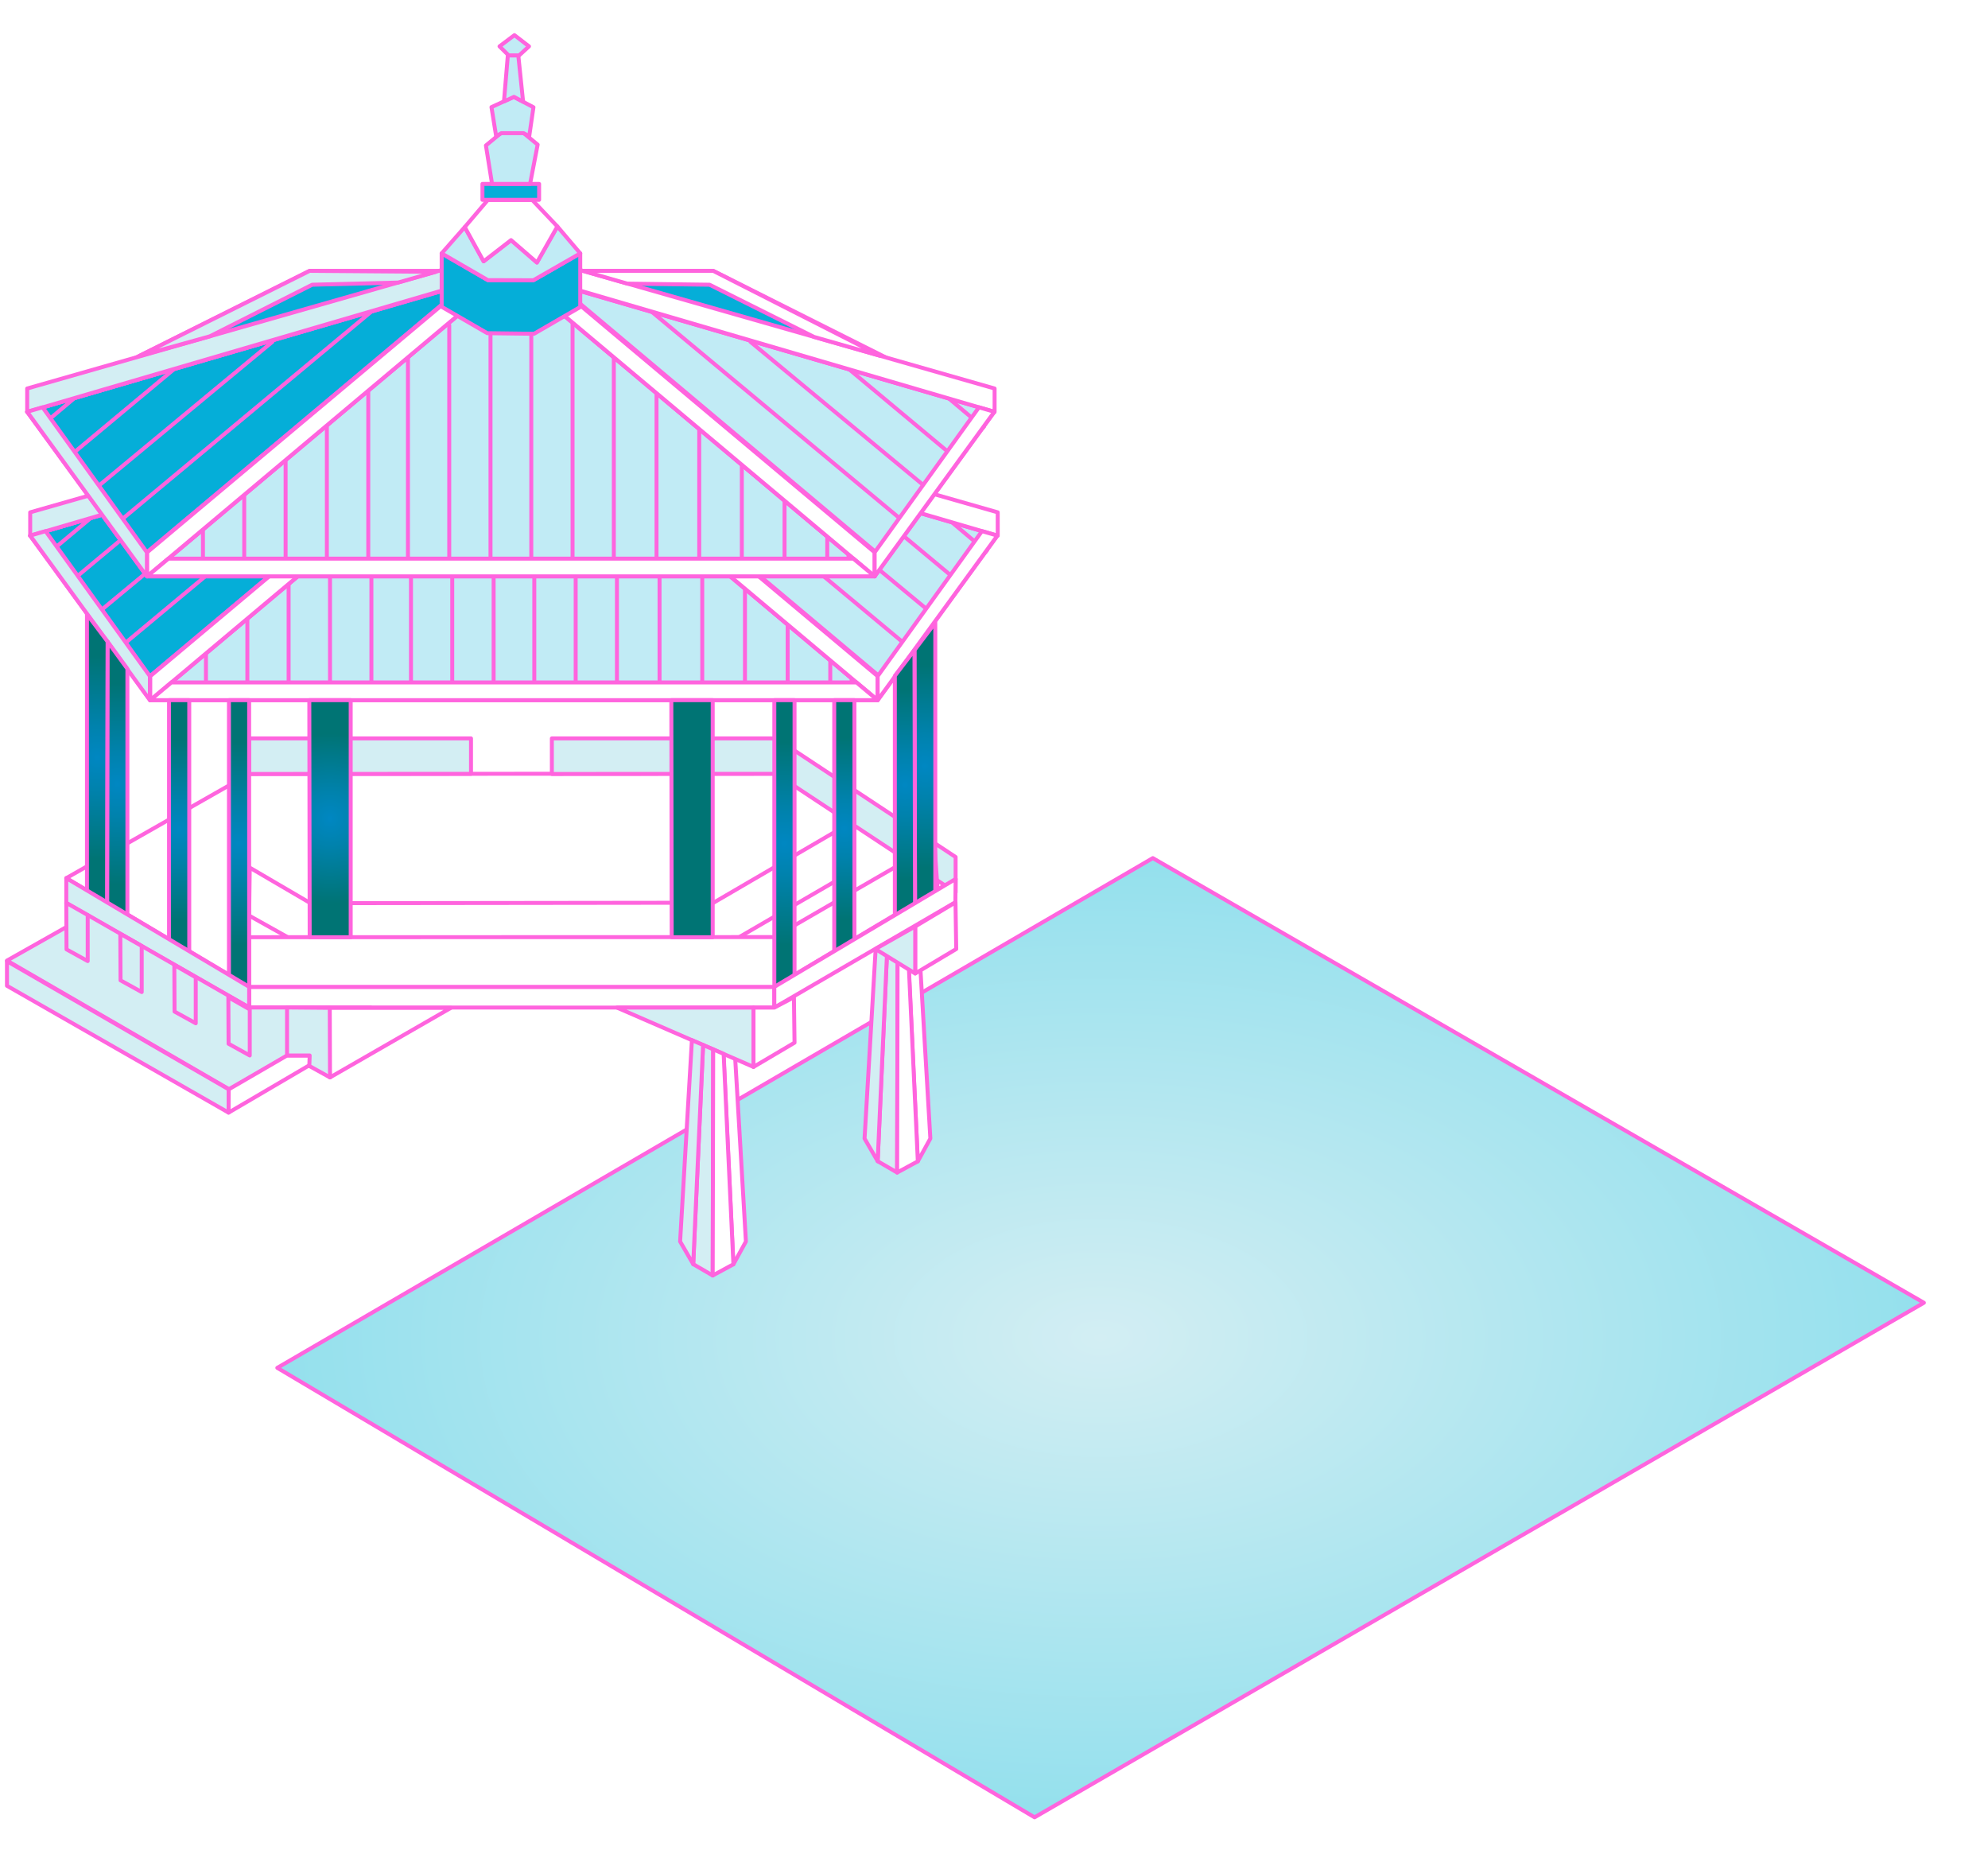 <svg width="251" height="234" viewBox="0 0 251 234" fill="none" xmlns="http://www.w3.org/2000/svg">
<g id="&#236;&#161;&#180;&#235;&#141;&#149;&#236;&#160;&#149;" clip-path="url(#clip0_42_46498)" filter="url(#filter0_i_42_46498)">
<path id="Vector" d="M35.012 168.665L130.619 225.401L242.905 160.447L145.551 104.32L35.012 168.665Z" fill="url(#paint0_radial_42_46498)" stroke="#FF64DE" stroke-width="0.5" stroke-linejoin="round"/>
<path id="Vector_2" d="M8.369 106.847L31.458 120.574H97.763L120.655 106.953L97.763 93.652L31.458 93.698L8.369 106.847Z" fill="white" stroke="#FF64DE" stroke-width="0.5" stroke-linejoin="round"/>
<path id="Vector_3" d="M18.971 84.384H110.811L64.891 45.819L18.971 84.384Z" fill="#C1EBF5" stroke="#FF64DE" stroke-width="0.5" stroke-linejoin="round"/>
<path id="Vector_4" d="M67.459 48.072V84.277" stroke="#FF64DE" stroke-width="0.5" stroke-linejoin="round"/>
<path id="Vector_5" d="M72.684 52.257V84.277" stroke="#FF64DE" stroke-width="0.5" stroke-linejoin="round"/>
<path id="Vector_6" d="M77.894 56.777V84.277" stroke="#FF64DE" stroke-width="0.5" stroke-linejoin="round"/>
<path id="Vector_7" d="M83.272 61.084V84.277" stroke="#FF64DE" stroke-width="0.5" stroke-linejoin="round"/>
<path id="Vector_8" d="M88.664 65.543V84.277" stroke="#FF64DE" stroke-width="0.5" stroke-linejoin="round"/>
<path id="Vector_9" d="M94.057 70.23V84.277" stroke="#FF64DE" stroke-width="0.5" stroke-linejoin="round"/>
<path id="Vector_10" d="M99.449 74.75V84.277" stroke="#FF64DE" stroke-width="0.5" stroke-linejoin="round"/>
<path id="Vector_11" d="M104.826 79.057V84.277" stroke="#FF64DE" stroke-width="0.5" stroke-linejoin="round"/>
<path id="Vector_12" d="M107.529 81.386V84.277" stroke="#FF64DE" stroke-width="0.5" stroke-linejoin="round"/>
<path id="Vector_13" d="M62.324 48.072V84.277" stroke="#FF64DE" stroke-width="0.5" stroke-linejoin="round"/>
<path id="Vector_14" d="M57.098 52.576V84.277" stroke="#FF64DE" stroke-width="0.5" stroke-linejoin="round"/>
<path id="Vector_15" d="M51.889 56.518V84.277" stroke="#FF64DE" stroke-width="0.5" stroke-linejoin="round"/>
<path id="Vector_16" d="M46.891 60.733V84.277" stroke="#FF64DE" stroke-width="0.5" stroke-linejoin="round"/>
<path id="Vector_17" d="M41.666 65.056V84.277" stroke="#FF64DE" stroke-width="0.5" stroke-linejoin="round"/>
<path id="Vector_18" d="M36.44 69.469V84.277" stroke="#FF64DE" stroke-width="0.5" stroke-linejoin="round"/>
<path id="Vector_19" d="M31.23 73.898V84.277" stroke="#FF64DE" stroke-width="0.5" stroke-linejoin="round"/>
<path id="Vector_20" d="M26.004 78.418V84.277" stroke="#FF64DE" stroke-width="0.5" stroke-linejoin="round"/>
<path id="Vector_21" d="M18.97 84.384L3.811 63.625L64.89 45.819L18.97 84.384Z" fill="#05AED8" stroke="#FF64DE" stroke-width="0.5" stroke-linejoin="round"/>
<path id="Vector_22" d="M34.89 54.692L11.527 74.05" stroke="#FF64DE" stroke-width="0.5" stroke-linejoin="round"/>
<path id="Vector_23" d="M22.344 58.238L8.369 69.895" stroke="#FF64DE" stroke-width="0.5" stroke-linejoin="round"/>
<path id="Vector_24" d="M14.96 58.466L5.725 66.182" stroke="#FF64DE" stroke-width="0.5" stroke-linejoin="round"/>
<path id="Vector_25" d="M47.301 50.933L14.643 78.144" stroke="#FF64DE" stroke-width="0.5" stroke-linejoin="round"/>
<path id="Vector_26" d="M59.148 47.569L17.801 82.299" stroke="#FF64DE" stroke-width="0.5" stroke-linejoin="round"/>
<path id="Vector_27" d="M110.811 84.384L64.891 45.819L125.925 63.61L110.811 84.384Z" fill="#C1EBF5" stroke="#FF64DE" stroke-width="0.5" stroke-linejoin="round"/>
<path id="Vector_28" d="M95.029 54.692L118.407 74.05" stroke="#FF64DE" stroke-width="0.5" stroke-linejoin="round"/>
<path id="Vector_29" d="M107.576 58.238L121.566 69.895" stroke="#FF64DE" stroke-width="0.5" stroke-linejoin="round"/>
<path id="Vector_30" d="M120.139 61.89L124.711 65.74" stroke="#FF64DE" stroke-width="0.5" stroke-linejoin="round"/>
<path id="Vector_31" d="M82.617 50.933L115.276 78.144" stroke="#FF64DE" stroke-width="0.5" stroke-linejoin="round"/>
<path id="Vector_32" d="M70.769 47.569L112.132 82.299" stroke="#FF64DE" stroke-width="0.5" stroke-linejoin="round"/>
<path id="Vector_33" d="M3.811 63.625L39.477 45.819H64.89L3.811 63.625Z" fill="white" stroke="#FF64DE" stroke-width="0.5" stroke-linejoin="round"/>
<path id="Vector_34" d="M125.727 63.519L64.891 45.819H90.425L125.727 63.519Z" fill="white" stroke="#FF64DE" stroke-width="0.5" stroke-linejoin="round"/>
<path id="Vector_35" d="M3.811 63.625V60.673L57.25 45.408V47.995L3.811 63.625Z" fill="#D3EEF3" stroke="#FF64DE" stroke-width="0.5" stroke-linejoin="round"/>
<path id="Vector_36" d="M125.97 63.625V60.673L72.531 45.408V47.995L125.97 63.625Z" fill="white" stroke="#FF64DE" stroke-width="0.5" stroke-linejoin="round"/>
<path id="Vector_37" d="M18.971 84.384V81.355L60.637 46.398L60.349 49.639L18.971 84.384Z" fill="white" stroke="#FF64DE" stroke-width="0.5" stroke-linejoin="round"/>
<path id="Vector_38" d="M110.811 84.384V81.355L69.144 46.398L69.448 49.639L110.811 84.384Z" fill="white" stroke="#FF64DE" stroke-width="0.5" stroke-linejoin="round"/>
<path id="Vector_39" d="M18.971 84.384L21.644 82.147H108.137L110.811 84.384H18.971Z" fill="white" stroke="#FF64DE" stroke-width="0.5" stroke-linejoin="round"/>
<path id="Vector_40" d="M123.98 63.047L110.811 81.355V84.384L125.925 63.61L123.98 63.047Z" fill="white" stroke="#FF64DE" stroke-width="0.5" stroke-linejoin="round"/>
<path id="Vector_41" d="M5.755 63.047L18.925 81.355V84.384L3.811 63.61L5.755 63.047Z" fill="#D3EEF3" stroke="#FF64DE" stroke-width="0.5" stroke-linejoin="round"/>
<path id="Vector_42" d="M26.87 54.083L39.812 47.569L50.642 47.296L55.412 45.941L39.478 45.819L17.953 56.564L26.87 54.083Z" fill="white" stroke="#FF64DE" stroke-width="0.5" stroke-linejoin="round"/>
<path id="Vector_43" d="M73.959 45.819L79.579 47.432L89.985 47.569L103.17 54.159L111.57 56.564L90.425 45.819H73.959Z" fill="white" stroke="#FF64DE" stroke-width="0.5" stroke-linejoin="round"/>
<path id="Vector_44" d="M39.052 115.826L31.457 111.58L31.533 105.523L39.204 110.012L90.091 109.951L105.327 101.063V107.318L89.985 116.237L39.052 115.826Z" fill="white" stroke="#FF64DE" stroke-width="0.5" stroke-linejoin="round"/>
<path id="Vector_45" d="M97.762 123.192L31.457 123.177V120.574H97.762V123.192Z" fill="white" stroke="#FF64DE" stroke-width="0.5" stroke-linejoin="round"/>
<path id="Vector_46" d="M59.468 89.208V93.682L31.457 93.698V89.208H59.468Z" fill="#D3EEF3" stroke="#FF64DE" stroke-width="0.5" stroke-linejoin="round"/>
<path id="Vector_47" d="M97.945 89.208V93.682L69.676 93.698V89.208H97.945Z" fill="#D3EEF3" stroke="#FF64DE" stroke-width="0.5" stroke-linejoin="round"/>
<path id="Vector_48" d="M120.654 104.183V108.658L97.99 93.698V89.208L120.654 104.183Z" fill="#D3EEF3" stroke="#FF64DE" stroke-width="0.5" stroke-linejoin="round"/>
<path id="Vector_49" d="M31.457 114.304V120.574H97.762L118.375 108.262L117.98 102.585L97.762 114.289L31.457 114.304Z" fill="white" stroke="#FF64DE" stroke-width="0.5" stroke-linejoin="round"/>
<path id="Vector_50" d="M39.053 84.384L39.098 114.304H44.278V84.384H39.053Z" fill="url(#paint1_radial_42_46498)" stroke="#FF64DE" stroke-width="0.5" stroke-linejoin="round"/>
<path id="Vector_51" d="M84.76 84.384L84.805 114.304H89.985V84.384H84.76Z" fill="url(#paint2_radial_42_46498)" stroke="#FF64DE" stroke-width="0.5" stroke-linejoin="round"/>
<path id="Vector_52" d="M18.576 68.754H110.431L64.496 30.189L18.576 68.754Z" fill="#C1EBF5" stroke="#FF64DE" stroke-width="0.5" stroke-linejoin="round"/>
<path id="Vector_53" d="M67.078 32.442V68.647" stroke="#FF64DE" stroke-width="0.5" stroke-linejoin="round"/>
<path id="Vector_54" d="M72.289 36.627V68.647" stroke="#FF64DE" stroke-width="0.5" stroke-linejoin="round"/>
<path id="Vector_55" d="M77.5 41.147V68.647" stroke="#FF64DE" stroke-width="0.5" stroke-linejoin="round"/>
<path id="Vector_56" d="M82.891 45.454V68.648" stroke="#FF64DE" stroke-width="0.5" stroke-linejoin="round"/>
<path id="Vector_57" d="M88.283 49.913V68.647" stroke="#FF64DE" stroke-width="0.5" stroke-linejoin="round"/>
<path id="Vector_58" d="M93.662 54.601V68.648" stroke="#FF64DE" stroke-width="0.5" stroke-linejoin="round"/>
<path id="Vector_59" d="M99.055 59.121V68.648" stroke="#FF64DE" stroke-width="0.5" stroke-linejoin="round"/>
<path id="Vector_60" d="M104.447 63.427V68.647" stroke="#FF64DE" stroke-width="0.5" stroke-linejoin="round"/>
<path id="Vector_61" d="M107.135 65.756V68.647" stroke="#FF64DE" stroke-width="0.5" stroke-linejoin="round"/>
<path id="Vector_62" d="M61.93 32.442V68.647" stroke="#FF64DE" stroke-width="0.5" stroke-linejoin="round"/>
<path id="Vector_63" d="M56.719 36.947V68.648" stroke="#FF64DE" stroke-width="0.5" stroke-linejoin="round"/>
<path id="Vector_64" d="M51.508 40.888V68.647" stroke="#FF64DE" stroke-width="0.5" stroke-linejoin="round"/>
<path id="Vector_65" d="M46.496 45.104V68.647" stroke="#FF64DE" stroke-width="0.5" stroke-linejoin="round"/>
<path id="Vector_66" d="M41.27 49.426V68.647" stroke="#FF64DE" stroke-width="0.5" stroke-linejoin="round"/>
<path id="Vector_67" d="M36.06 53.839V68.647" stroke="#FF64DE" stroke-width="0.5" stroke-linejoin="round"/>
<path id="Vector_68" d="M30.834 58.268V68.647" stroke="#FF64DE" stroke-width="0.5" stroke-linejoin="round"/>
<path id="Vector_69" d="M25.625 62.788V68.647" stroke="#FF64DE" stroke-width="0.5" stroke-linejoin="round"/>
<path id="Vector_70" d="M18.576 68.754L3.432 47.995L64.496 30.189L18.576 68.754Z" fill="#05AED8" stroke="#FF64DE" stroke-width="0.5" stroke-linejoin="round"/>
<path id="Vector_71" d="M34.495 39.062L11.133 58.42" stroke="#FF64DE" stroke-width="0.5" stroke-linejoin="round"/>
<path id="Vector_72" d="M21.963 42.608L7.973 54.266" stroke="#FF64DE" stroke-width="0.5" stroke-linejoin="round"/>
<path id="Vector_73" d="M9.387 46.261L4.814 50.111" stroke="#FF64DE" stroke-width="0.5" stroke-linejoin="round"/>
<path id="Vector_74" d="M46.922 35.303L14.248 62.514" stroke="#FF64DE" stroke-width="0.5" stroke-linejoin="round"/>
<path id="Vector_75" d="M58.769 31.939L17.406 66.669" stroke="#FF64DE" stroke-width="0.5" stroke-linejoin="round"/>
<path id="Vector_76" d="M110.431 68.754L64.496 30.189L125.545 47.98L110.431 68.754Z" fill="#C1EBF5" stroke="#FF64DE" stroke-width="0.5" stroke-linejoin="round"/>
<path id="Vector_77" d="M94.648 39.062L118.011 58.42" stroke="#FF64DE" stroke-width="0.5" stroke-linejoin="round"/>
<path id="Vector_78" d="M107.195 42.608L121.17 54.266" stroke="#FF64DE" stroke-width="0.5" stroke-linejoin="round"/>
<path id="Vector_79" d="M119.758 46.261L124.33 50.111" stroke="#FF64DE" stroke-width="0.5" stroke-linejoin="round"/>
<path id="Vector_80" d="M82.223 35.303L114.897 62.514" stroke="#FF64DE" stroke-width="0.5" stroke-linejoin="round"/>
<path id="Vector_81" d="M70.391 31.939L111.738 66.669" stroke="#FF64DE" stroke-width="0.5" stroke-linejoin="round"/>
<path id="Vector_82" d="M3.432 47.995L39.098 30.189H64.496L3.432 47.995Z" fill="#05AED8" stroke="#FF64DE" stroke-width="0.5" stroke-linejoin="round"/>
<path id="Vector_83" d="M125.348 47.889L64.496 30.189H90.046L125.348 47.889Z" fill="#05AED8" stroke="#FF64DE" stroke-width="0.5" stroke-linejoin="round"/>
<path id="Vector_84" d="M3.432 47.995V45.043L56.855 29.778V32.365L3.432 47.995Z" fill="#D3EEF3" stroke="#FF64DE" stroke-width="0.5" stroke-linejoin="round"/>
<path id="Vector_85" d="M125.576 47.995V45.043L72.152 29.778V32.365L125.576 47.995Z" fill="white" stroke="#FF64DE" stroke-width="0.5" stroke-linejoin="round"/>
<path id="Vector_86" d="M18.576 68.754V65.725L60.258 30.768L59.954 34.009L18.576 68.754Z" fill="white" stroke="#FF64DE" stroke-width="0.5" stroke-linejoin="round"/>
<path id="Vector_87" d="M110.432 68.754V65.725L68.75 30.768L69.054 34.009L110.432 68.754Z" fill="white" stroke="#FF64DE" stroke-width="0.5" stroke-linejoin="round"/>
<path id="Vector_88" d="M18.576 68.754L21.265 66.517H107.743L110.431 68.754H18.576Z" fill="white" stroke="#FF64DE" stroke-width="0.5" stroke-linejoin="round"/>
<path id="Vector_89" d="M123.602 47.417L110.432 65.725V68.754L125.546 47.98L123.602 47.417Z" fill="white" stroke="#FF64DE" stroke-width="0.5" stroke-linejoin="round"/>
<path id="Vector_90" d="M5.376 47.417L18.546 65.725V68.754L3.432 47.98L5.376 47.417Z" fill="#D3EEF3" stroke="#FF64DE" stroke-width="0.5" stroke-linejoin="round"/>
<path id="Vector_91" d="M26.491 38.453L39.418 31.94L50.264 31.666L55.018 30.311L39.099 30.189L17.574 40.934L26.491 38.453Z" fill="#D3EEF3" stroke="#FF64DE" stroke-width="0.5" stroke-linejoin="round"/>
<path id="Vector_92" d="M73.58 30.189L79.2 31.803L89.591 31.94L102.776 38.529L111.191 40.934L90.046 30.189H73.58Z" fill="white" stroke="#FF64DE" stroke-width="0.5" stroke-linejoin="round"/>
<path id="Vector_93" d="M55.762 34.725L61.519 38.058L67.428 38.134L73.261 34.755V27.983L67.337 31.377L61.595 31.361L55.762 27.983V34.725Z" fill="#05AED8" stroke="#FF64DE" stroke-width="0.5" stroke-linejoin="round"/>
<path id="Vector_94" d="M58.678 24.665L55.762 27.983L61.595 31.361L67.337 31.377L73.261 27.983L70.375 24.589L67.792 29.139L64.526 26.309L61.063 28.987L58.678 24.665Z" fill="#C1EBF5" stroke="#FF64DE" stroke-width="0.5" stroke-linejoin="round"/>
<path id="Vector_95" d="M58.678 24.665L61.594 21.241H67.199L70.374 24.589L67.792 29.139L64.526 26.309L61.063 28.987L58.678 24.665Z" fill="white" stroke="#FF64DE" stroke-width="0.5" stroke-linejoin="round"/>
<path id="Vector_96" d="M68.067 19.217H60.912V21.226H68.067V19.217Z" fill="#05AED8" stroke="#FF64DE" stroke-width="0.5" stroke-linejoin="round"/>
<path id="Vector_97" d="M61.352 14.362L62.126 19.216H66.926L67.883 14.255L65.848 12.581L63.433 12.642L61.352 14.362Z" fill="#C1EBF5" stroke="#FF64DE" stroke-width="0.5" stroke-linejoin="round"/>
<path id="Vector_98" d="M62.643 13.19L62.051 9.522L64.861 8.229L67.352 9.537L66.82 13.19L66.107 12.809H63.296L62.643 13.19Z" fill="#C1EBF5" stroke="#FF64DE" stroke-width="0.5" stroke-linejoin="round"/>
<path id="Vector_99" d="M63.631 8.807L64.117 2.993H65.439L66.046 8.837L64.892 8.228L63.631 8.807Z" fill="#C1EBF5" stroke="#FF64DE" stroke-width="0.5" stroke-linejoin="round"/>
<path id="Vector_100" d="M63.068 1.852L64.223 2.993H65.544L66.79 1.852L64.952 0.437L63.068 1.852Z" fill="#C1EBF5" stroke="#FF64DE" stroke-width="0.5" stroke-linejoin="round"/>
<path id="Vector_101" d="M31.458 84.384H28.906V120.559H31.458V84.384Z" fill="url(#paint3_radial_42_46498)" stroke="#FF64DE" stroke-width="0.5" stroke-linejoin="round"/>
<path id="Vector_102" d="M23.894 84.384H21.342V116.967H23.894V84.384Z" fill="url(#paint4_radial_42_46498)" stroke="#FF64DE" stroke-width="0.5" stroke-linejoin="round"/>
<path id="Vector_103" d="M13.532 109.708H10.98V73.533L13.593 77.003L13.532 109.708Z" fill="url(#paint5_radial_42_46498)" stroke="#FF64DE" stroke-width="0.5" stroke-linejoin="round"/>
<path id="Vector_104" d="M16.085 112.934H13.533L13.594 77.002L16.085 80.427V112.934Z" fill="url(#paint6_radial_42_46498)" stroke="#FF64DE" stroke-width="0.5" stroke-linejoin="round"/>
<path id="Vector_105" d="M115.535 110.773H118.087V74.598L115.459 78.068L115.535 110.773Z" fill="url(#paint7_radial_42_46498)" stroke="#FF64DE" stroke-width="0.5" stroke-linejoin="round"/>
<path id="Vector_106" d="M112.982 112.097H115.534L115.458 78.068L112.982 81.309V112.097Z" fill="url(#paint8_radial_42_46498)" stroke="#FF64DE" stroke-width="0.5" stroke-linejoin="round"/>
<path id="Vector_107" d="M107.88 84.384H105.328V116.754H107.88V84.384Z" fill="url(#paint9_radial_42_46498)" stroke="#FF64DE" stroke-width="0.5" stroke-linejoin="round"/>
<path id="Vector_108" d="M115.884 142.596L117.464 139.719L115.976 114.304L114.578 114.912L115.884 142.596Z" fill="white" stroke="#FF64DE" stroke-width="0.5" stroke-linejoin="round"/>
<path id="Vector_109" d="M112.056 114.913L110.811 142.58L113.271 144.011L113.332 115.46L112.056 114.913Z" fill="#D3EEF3" stroke="#FF64DE" stroke-width="0.5" stroke-linejoin="round"/>
<path id="Vector_110" d="M113.271 144.011L113.332 115.46L114.654 116.039L115.884 142.596L113.271 144.011Z" fill="white" stroke="#FF64DE" stroke-width="0.5" stroke-linejoin="round"/>
<path id="Vector_111" d="M110.812 142.58L109.156 139.719L110.645 114.304L112.058 114.912L110.812 142.58Z" fill="#D3EEF3" stroke="#FF64DE" stroke-width="0.5" stroke-linejoin="round"/>
<path id="Vector_112" d="M100.316 84.384H97.764V120.559H100.316V84.384Z" fill="url(#paint10_radial_42_46498)" stroke="#FF64DE" stroke-width="0.5" stroke-linejoin="round"/>
<path id="Vector_113" d="M8.369 106.847L31.458 120.574V123.176L8.369 109.997V106.847Z" fill="#D3EEF3" stroke="#FF64DE" stroke-width="0.5" stroke-linejoin="round"/>
<path id="Vector_114" d="M92.597 155.593L94.177 152.716L92.689 127.301L91.291 127.91L92.597 155.593Z" fill="white" stroke="#FF64DE" stroke-width="0.5" stroke-linejoin="round"/>
<path id="Vector_115" d="M120.655 106.953L97.764 120.574V123.192L120.625 109.89L120.655 106.953Z" fill="white" stroke="#FF64DE" stroke-width="0.5" stroke-linejoin="round"/>
<path id="Vector_116" d="M77.894 123.192H95.135V130.68L77.894 123.192Z" fill="#D3EEF3" stroke="#FF64DE" stroke-width="0.5" stroke-linejoin="round"/>
<path id="Vector_117" d="M100.315 127.62L95.135 130.679V123.192H97.763L100.239 121.883L100.315 127.62Z" fill="white" stroke="#FF64DE" stroke-width="0.5" stroke-linejoin="round"/>
<path id="Vector_118" d="M120.731 115.795L115.551 118.885V112.95L120.639 109.906L120.731 115.795Z" fill="white" stroke="#FF64DE" stroke-width="0.5" stroke-linejoin="round"/>
<path id="Vector_119" d="M88.771 127.91L87.525 155.577L89.986 157.008L90.047 128.458L88.771 127.91Z" fill="#D3EEF3" stroke="#FF64DE" stroke-width="0.5" stroke-linejoin="round"/>
<path id="Vector_120" d="M89.984 157.008L90.045 128.458L91.367 129.036L92.597 155.593L89.984 157.008Z" fill="white" stroke="#FF64DE" stroke-width="0.5" stroke-linejoin="round"/>
<path id="Vector_121" d="M87.525 155.577L85.869 152.716L87.358 127.301L88.77 127.91L87.525 155.577Z" fill="#D3EEF3" stroke="#FF64DE" stroke-width="0.5" stroke-linejoin="round"/>
<path id="Vector_122" d="M11.072 111.503L0.879 117.256L28.95 133.51L46.814 123.191L31.457 123.176L11.072 111.503Z" fill="#D3EEF3" stroke="#FF64DE" stroke-width="0.5" stroke-linejoin="round"/>
<path id="Vector_123" d="M115.551 118.885L110.523 115.795L115.551 112.949V118.885Z" fill="#D3EEF3" stroke="#FF64DE" stroke-width="0.5" stroke-linejoin="round"/>
<path id="Vector_124" d="M22.01 117.819L22.04 123.694L24.714 125.17V119.372L22.01 117.819Z" fill="#D3EEF3" stroke="#FF64DE" stroke-width="0.5" stroke-linejoin="round"/>
<path id="Vector_125" d="M28.83 121.883L28.86 127.757L31.534 129.233V123.42L28.83 121.883Z" fill="#D3EEF3" stroke="#FF64DE" stroke-width="0.5" stroke-linejoin="round"/>
<path id="Vector_126" d="M15.19 113.878L15.22 119.752L17.893 121.229V115.415L15.19 113.878Z" fill="#D3EEF3" stroke="#FF64DE" stroke-width="0.5" stroke-linejoin="round"/>
<path id="Vector_127" d="M8.369 109.966L8.4 115.841L11.073 117.317V111.503L8.369 109.966Z" fill="#D3EEF3" stroke="#FF64DE" stroke-width="0.5" stroke-linejoin="round"/>
<path id="Vector_128" d="M0.879 117.333V120.437L28.859 136.447L28.874 133.51L0.879 117.333Z" fill="#D3EEF3" stroke="#FF64DE" stroke-width="0.5" stroke-linejoin="round"/>
<path id="Vector_129" d="M41.164 123.222L41.665 132.003L56.931 123.222H41.164Z" fill="white" stroke="#FF64DE" stroke-width="0.5" stroke-linejoin="round"/>
<path id="Vector_130" d="M28.859 136.447L28.875 133.51L36.242 129.233H41.163L28.859 136.447Z" fill="white" stroke="#FF64DE" stroke-width="0.5" stroke-linejoin="round"/>
<path id="Vector_131" d="M36.242 123.176V129.233H39.098L39.052 130.557L41.665 132.003L41.635 123.222L36.242 123.176Z" fill="#D3EEF3" stroke="#FF64DE" stroke-width="0.5" stroke-linejoin="round"/>
</g>
<defs>
<filter id="filter0_i_42_46498" x="0.5" y="0.056" width="250" height="236.955" filterUnits="userSpaceOnUse" color-interpolation-filters="sRGB">
<feFlood flood-opacity="0" result="BackgroundImageFix"/>
<feBlend mode="normal" in="SourceGraphic" in2="BackgroundImageFix" result="shape"/>
<feColorMatrix in="SourceAlpha" type="matrix" values="0 0 0 0 0 0 0 0 0 0 0 0 0 0 0 0 0 0 127 0" result="hardAlpha"/>
<feOffset dy="4"/>
<feGaussianBlur stdDeviation="10"/>
<feComposite in2="hardAlpha" operator="arithmetic" k2="-1" k3="1"/>
<feColorMatrix type="matrix" values="0 0 0 0 1 0 0 0 0 0.738 0 0 0 0 0.944 0 0 0 1 0"/>
<feBlend mode="normal" in2="shape" result="effect1_innerShadow_42_46498"/>
</filter>
<radialGradient id="paint0_radial_42_46498" cx="0" cy="0" r="1" gradientUnits="userSpaceOnUse" gradientTransform="translate(138.958 164.861) rotate(90) scale(60.541 103.946)">
<stop stop-color="#D3EEF3"/>
<stop offset="1" stop-color="#94E0ED"/>
</radialGradient>
<radialGradient id="paint1_radial_42_46498" cx="0" cy="0" r="1" gradientUnits="userSpaceOnUse" gradientTransform="translate(41.665 99.344) scale(10.709 10.729)">
<stop stop-color="#0087C2"/>
<stop offset="0.31" stop-color="#0082AD"/>
<stop offset="0.93" stop-color="#00757A"/>
<stop offset="1" stop-color="#007474"/>
</radialGradient>
<radialGradient id="paint2_radial_42_46498" cx="0" cy="0" r="1" gradientUnits="userSpaceOnUse" gradientTransform="translate(87.373 0.817) scale(0.76 0.761)">
<stop stop-color="#0087C2"/>
<stop offset="0.31" stop-color="#0082AD"/>
<stop offset="0.93" stop-color="#00757A"/>
<stop offset="1" stop-color="#007474"/>
</radialGradient>
<radialGradient id="paint3_radial_42_46498" cx="0" cy="0" r="1" gradientUnits="userSpaceOnUse" gradientTransform="translate(30.182 102.479) scale(12.805 12.829)">
<stop stop-color="#0087C2"/>
<stop offset="0.31" stop-color="#0082AD"/>
<stop offset="0.93" stop-color="#00757A"/>
<stop offset="1" stop-color="#007474"/>
</radialGradient>
<radialGradient id="paint4_radial_42_46498" cx="0" cy="0" r="1" gradientUnits="userSpaceOnUse" gradientTransform="translate(22.618 100.683) scale(11.529 11.551)">
<stop stop-color="#0087C2"/>
<stop offset="0.31" stop-color="#0082AD"/>
<stop offset="0.93" stop-color="#00757A"/>
<stop offset="1" stop-color="#007474"/>
</radialGradient>
<radialGradient id="paint5_radial_42_46498" cx="0" cy="0" r="1" gradientUnits="userSpaceOnUse" gradientTransform="translate(12.287 91.628) scale(12.805 12.829)">
<stop stop-color="#0087C2"/>
<stop offset="0.31" stop-color="#0082AD"/>
<stop offset="0.93" stop-color="#00757A"/>
<stop offset="1" stop-color="#007474"/>
</radialGradient>
<radialGradient id="paint6_radial_42_46498" cx="0" cy="0" r="1" gradientUnits="userSpaceOnUse" gradientTransform="translate(14.809 94.961) scale(12.714 12.738)">
<stop stop-color="#0087C2"/>
<stop offset="0.31" stop-color="#0082AD"/>
<stop offset="0.93" stop-color="#00757A"/>
<stop offset="1" stop-color="#007474"/>
</radialGradient>
<radialGradient id="paint7_radial_42_46498" cx="0" cy="0" r="1" gradientUnits="userSpaceOnUse" gradientTransform="translate(116.765 92.693) scale(12.805 12.829)">
<stop stop-color="#0087C2"/>
<stop offset="0.31" stop-color="#0082AD"/>
<stop offset="0.93" stop-color="#00757A"/>
<stop offset="1" stop-color="#007474"/>
</radialGradient>
<radialGradient id="paint8_radial_42_46498" cx="0" cy="0" r="1" gradientUnits="userSpaceOnUse" gradientTransform="translate(114.258 95.082) scale(12.046 12.069)">
<stop stop-color="#0087C2"/>
<stop offset="0.31" stop-color="#0082AD"/>
<stop offset="0.93" stop-color="#00757A"/>
<stop offset="1" stop-color="#007474"/>
</radialGradient>
<radialGradient id="paint9_radial_42_46498" cx="0" cy="0" r="1" gradientUnits="userSpaceOnUse" gradientTransform="translate(106.604 100.577) scale(11.453 11.475)">
<stop stop-color="#0087C2"/>
<stop offset="0.31" stop-color="#0082AD"/>
<stop offset="0.93" stop-color="#00757A"/>
<stop offset="1" stop-color="#007474"/>
</radialGradient>
<radialGradient id="paint10_radial_42_46498" cx="0" cy="0" r="1" gradientUnits="userSpaceOnUse" gradientTransform="translate(99.04 102.479) scale(12.805 12.829)">
<stop stop-color="#0087C2"/>
<stop offset="0.31" stop-color="#0082AD"/>
<stop offset="0.93" stop-color="#00757A"/>
<stop offset="1" stop-color="#007474"/>
</radialGradient>
<clipPath id="clip0_42_46498">
<rect width="250" height="232.955" fill="white" transform="translate(0.5 0.056)"/>
</clipPath>
</defs>
</svg>
